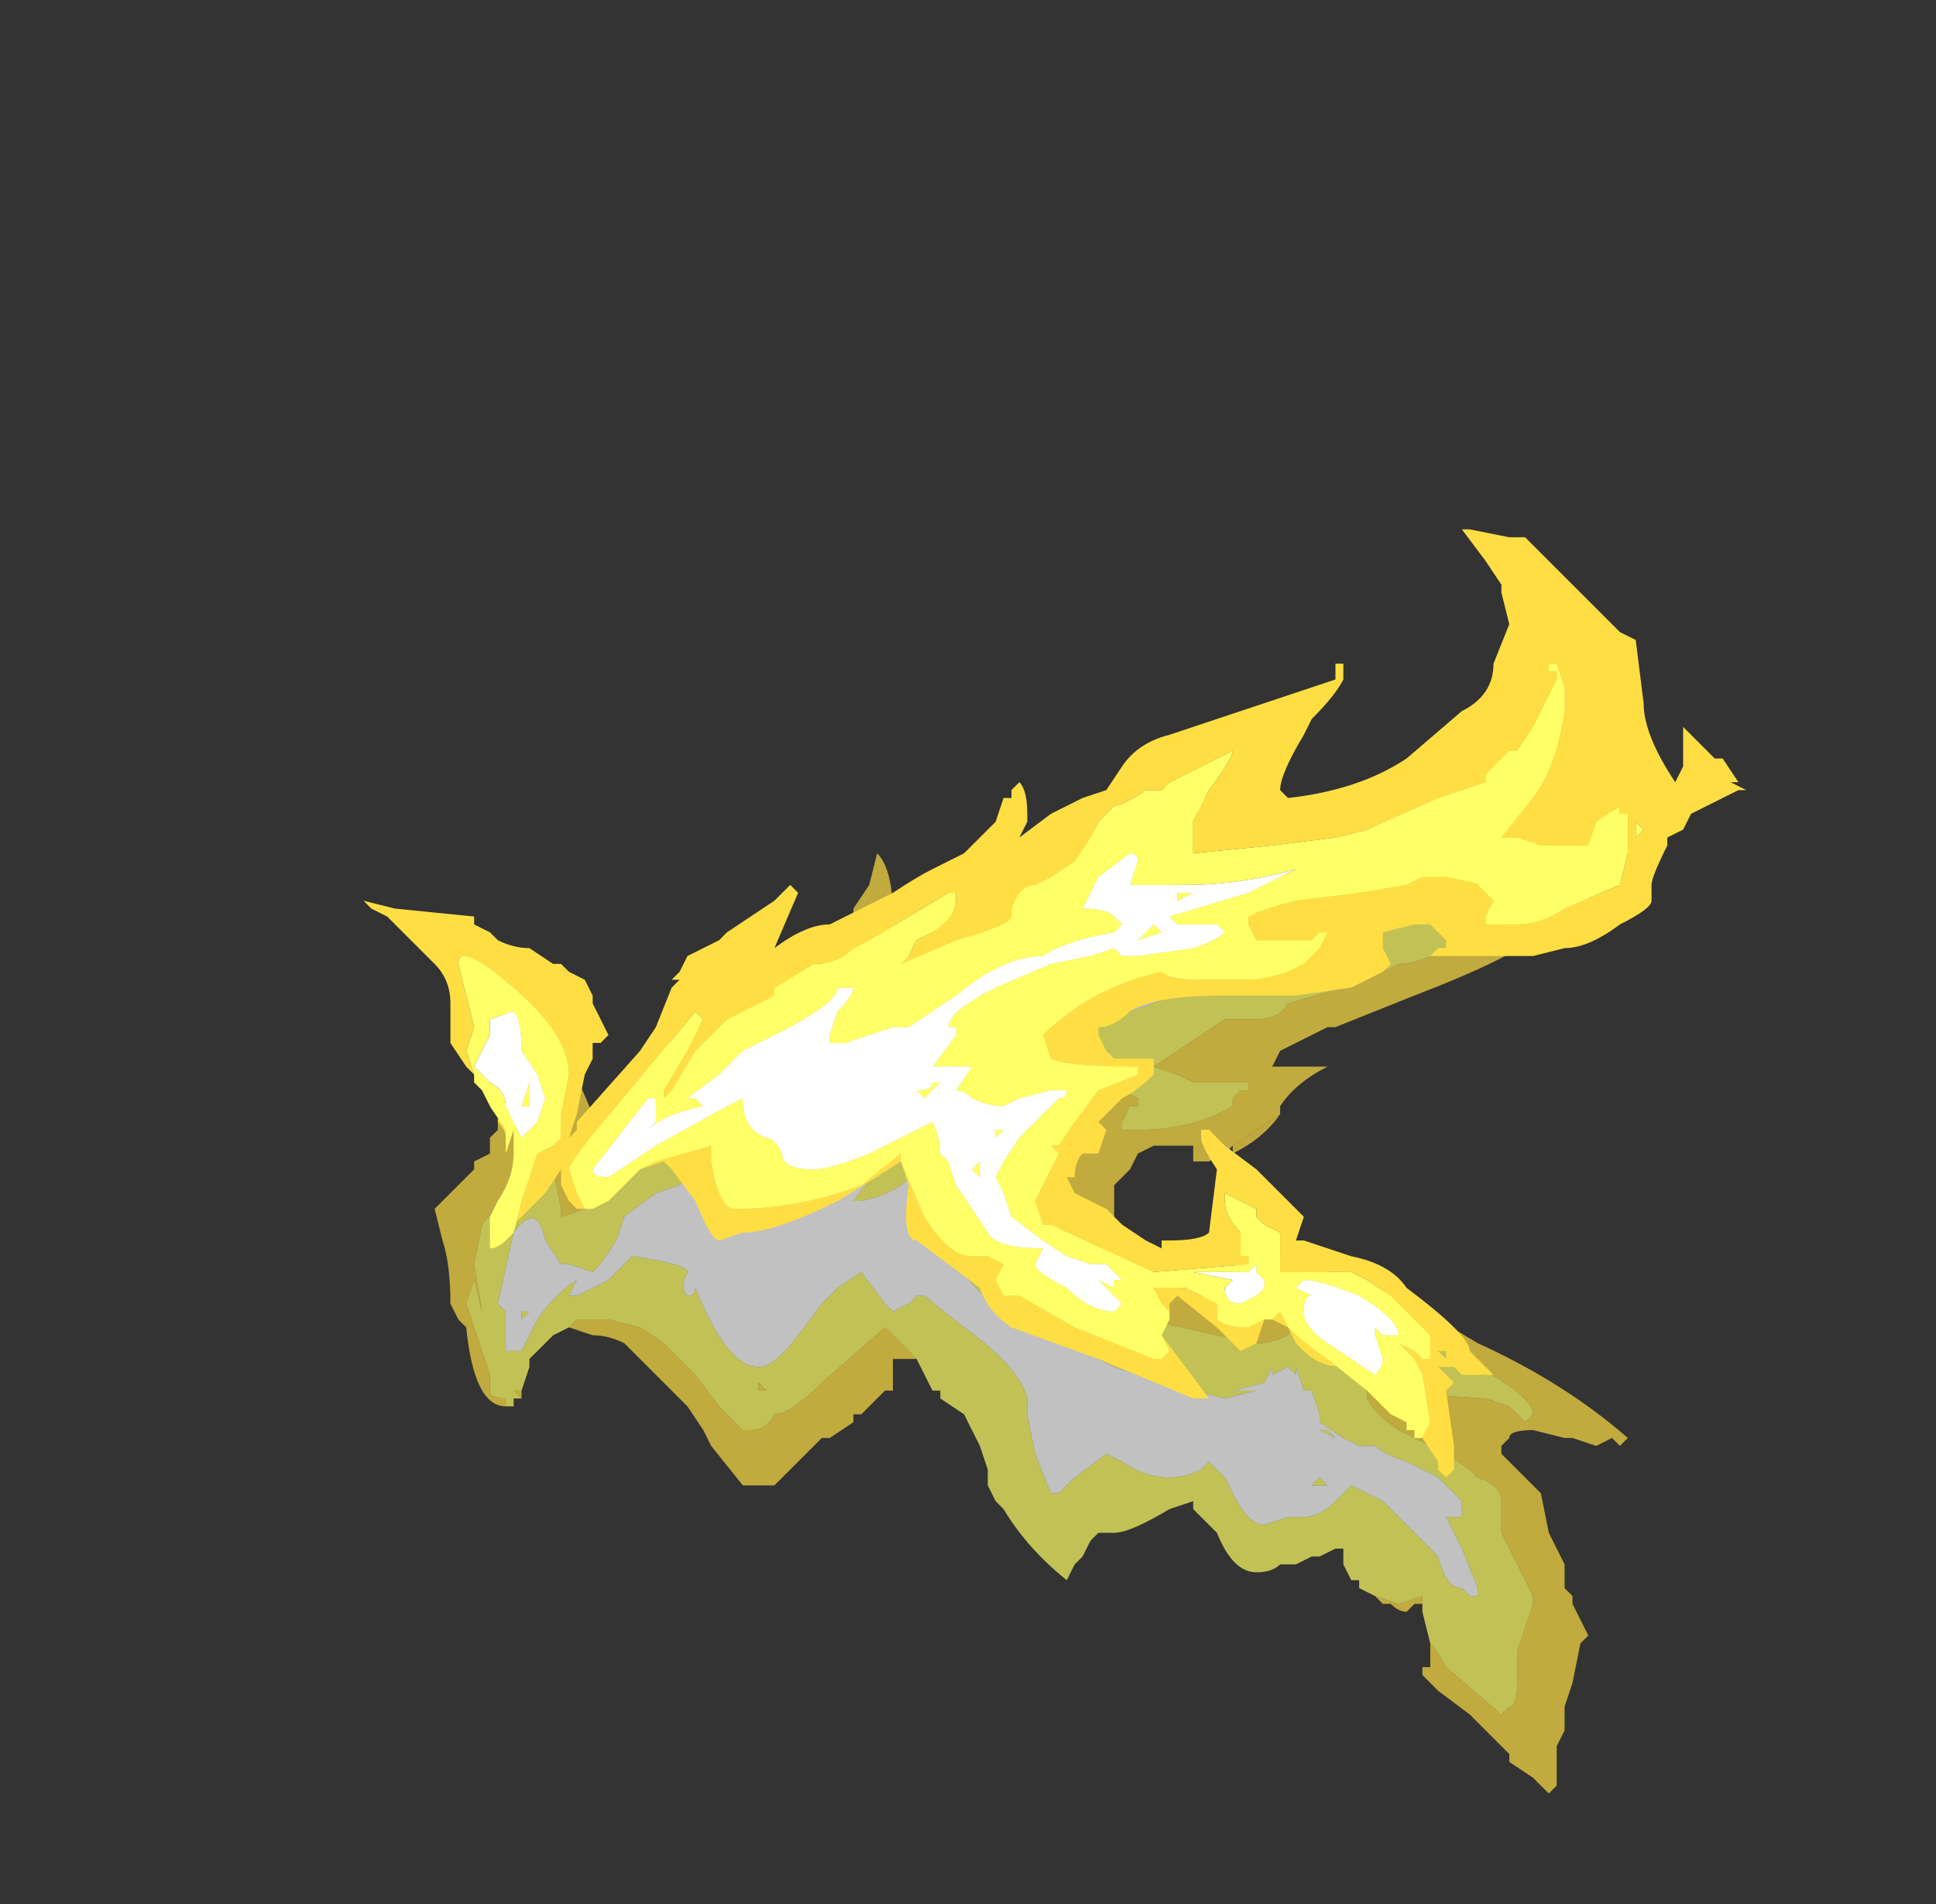 <?xml version="1.0" encoding="UTF-8" standalone="no"?>
<svg xmlns:ffdec="https://www.free-decompiler.com/flash" xmlns:xlink="http://www.w3.org/1999/xlink" ffdec:objectType="frame" height="84.35px" width="85.75px" xmlns="http://www.w3.org/2000/svg">
  <rect width="100%" height="100%" fill="#333333" stroke="none"/>
  <g transform="matrix(1.0, 0.0, 0.0, 1.0, 51.45, 56.4)">
    <use ffdec:characterId="409" height="7.6" transform="matrix(7.0, 0.0, 0.0, 7.0, -32.2, -30.15)" width="7.55" xlink:href="#shape0"/>
    <use ffdec:characterId="410" height="6.0" transform="matrix(7.0, 0.0, 0.0, 7.0, -35.35, -32.95)" width="8.75" xlink:href="#shape1"/>
  </g>
  <defs>
    <g id="shape0" transform="matrix(1.0, 0.0, 0.0, 1.0, 4.55, 8.15)">
      <path d="M-4.15 -5.5 L-4.4 -5.85 -4.4 -5.9 -4.35 -5.9 -4.05 -5.75 -4.05 -5.7 -3.9 -5.65 -3.75 -5.5 -3.7 -5.5 -3.65 -5.45 -3.7 -5.35 -3.7 -5.2 -3.55 -4.85 -3.5 -4.85 Q-3.4 -5.1 -3.25 -5.2 L-2.8 -5.45 -2.75 -5.45 -2.5 -5.7 -2.25 -5.8 -2.1 -5.8 -2.1 -5.85 -2.05 -5.9 -1.95 -6.05 -1.9 -6.1 -1.9 -6.15 -1.8 -6.3 -1.75 -6.5 Q-1.65 -6.4 -1.65 -6.1 L-1.65 -5.8 -1.6 -5.85 -1.55 -5.85 -1.4 -6.0 -1.4 -6.05 -1.35 -6.1 Q-1.15 -6.15 -0.95 -6.35 L-0.95 -6.4 -0.9 -6.4 -0.75 -6.55 -0.7 -6.55 -0.4 -6.65 0.35 -6.85 0.4 -6.85 0.2 -6.7 0.1 -6.4 0.1 -6.3 0.45 -6.3 Q1.0 -6.3 1.6 -6.85 L1.75 -6.95 2.05 -7.25 2.2 -7.45 2.4 -7.65 2.5 -7.85 2.55 -7.9 2.6 -8.15 2.65 -8.15 2.75 -7.9 2.8 -7.65 2.8 -7.6 2.75 -7.45 2.75 -7.4 2.7 -7.15 2.7 -6.95 2.65 -6.65 2.65 -6.7 2.7 -6.75 2.75 -6.9 2.85 -7.05 2.85 -7.1 2.9 -7.2 2.95 -7.2 2.95 -7.15 2.9 -7.0 2.9 -6.9 2.95 -6.4 2.8 -6.25 2.6 -6.1 2.45 -6.0 Q2.3 -5.85 1.65 -5.6 L1.15 -5.4 1.1 -5.4 0.8 -5.25 0.75 -5.15 1.1 -5.15 Q0.9 -5.05 0.8 -4.9 L0.8 -4.85 0.5 -4.65 0.45 -4.6 0.35 -4.55 0.25 -4.55 0.25 -4.65 0.0 -4.65 -0.1 -4.6 -0.15 -4.5 -0.25 -4.4 -0.25 -4.0 Q-0.2 -3.95 0.0 -3.85 0.25 -3.7 0.3 -3.7 L0.45 -3.7 Q0.65 -3.7 0.65 -3.75 L0.55 -3.85 0.5 -3.95 0.4 -4.05 0.45 -4.05 Q0.5 -4.05 0.6 -4.0 L0.65 -4.0 1.55 -3.7 2.05 -3.4 Q2.6 -3.15 3.0 -2.8 L2.95 -2.75 2.9 -2.8 2.8 -2.75 2.65 -2.8 2.6 -2.8 2.4 -2.85 Q2.25 -2.85 2.25 -2.8 L2.2 -2.75 2.2 -2.7 2.45 -2.45 2.5 -2.2 2.6 -2.0 2.6 -1.85 2.65 -1.8 2.65 -1.75 2.75 -1.55 2.7 -1.5 2.65 -1.25 2.6 -1.1 2.6 -0.95 2.55 -0.85 2.55 -0.6 2.5 -0.55 2.4 -0.65 2.25 -0.75 2.25 -0.8 2.0 -1.05 1.8 -1.2 1.7 -1.3 1.7 -1.35 1.75 -1.35 1.75 -1.5 Q1.8 -1.45 1.85 -1.35 L2.2 -1.05 2.25 -1.1 Q2.3 -1.1 2.3 -1.25 L2.3 -1.45 2.4 -1.75 2.4 -1.8 2.2 -2.2 2.2 -2.4 Q2.2 -2.5 2.05 -2.55 L2.0 -2.6 1.85 -2.7 1.55 -2.85 Q1.4 -2.95 1.35 -3.05 L1.35 -3.1 2.1 -3.05 2.25 -3.0 2.35 -2.9 2.4 -2.95 Q2.4 -3.1 1.75 -3.4 1.15 -3.7 0.8 -3.75 L0.8 -3.6 0.9 -3.55 0.85 -3.45 Q0.75 -3.4 0.65 -3.4 L0.4 -3.45 -0.05 -3.55 -0.7 -3.9 Q-0.85 -4.0 -0.85 -4.2 L-0.85 -4.55 -0.75 -4.65 -0.7 -4.75 -0.7 -4.65 -0.5 -4.8 -0.2 -5.0 -0.1 -4.95 -0.1 -4.9 -0.15 -4.9 -0.2 -4.8 -0.2 -4.75 -0.1 -4.75 Q0.25 -4.75 0.5 -4.9 L0.5 -4.95 0.55 -5.0 0.6 -5.0 0.6 -5.05 0.25 -5.05 0.15 -5.1 0.0 -5.15 0.45 -5.45 0.65 -5.45 Q0.8 -5.45 0.85 -5.55 L1.2 -5.65 1.45 -5.75 1.55 -5.8 Q1.7 -5.8 1.95 -5.95 L2.3 -6.1 2.55 -6.4 2.55 -6.5 2.5 -6.5 2.4 -6.35 2.4 -6.4 Q2.35 -6.2 1.75 -6.05 L1.8 -6.1 Q2.1 -6.3 2.25 -6.65 L2.25 -7.0 Q2.15 -6.75 1.9 -6.55 L0.9 -6.15 0.5 -6.05 0.3 -5.95 0.1 -6.0 0.0 -6.0 Q-0.25 -6.0 -0.55 -5.95 L-0.55 -6.0 -0.45 -6.25 -0.25 -6.55 Q-0.45 -6.5 -0.7 -6.3 L-1.05 -5.95 -1.45 -5.65 Q-1.5 -5.55 -1.8 -5.5 L-1.75 -5.5 -1.75 -5.55 Q-2.0 -5.45 -2.15 -5.4 L-2.05 -5.55 -1.95 -5.65 -1.95 -5.7 -2.2 -5.45 Q-2.4 -5.3 -2.65 -5.25 -2.95 -5.15 -3.15 -5.0 -3.25 -4.9 -3.25 -4.75 L-3.6 -4.25 -3.75 -4.2 -3.75 -4.25 -3.8 -4.5 Q-3.8 -4.65 -3.85 -4.7 L-3.85 -4.65 -3.9 -4.65 -3.95 -4.6 -4.0 -4.45 -4.25 -4.15 -4.3 -3.9 -4.25 -3.6 -4.3 -3.8 -4.35 -3.65 -4.2 -3.2 -4.2 -3.1 Q-4.2 -3.05 -4.1 -3.05 L-4.1 -3.0 Q-4.3 -3.0 -4.35 -3.5 L-4.4 -3.55 -4.45 -3.65 Q-4.45 -3.9 -4.5 -4.05 L-4.55 -4.25 -4.3 -4.5 -4.3 -4.55 -4.2 -4.6 -4.2 -4.7 -4.15 -4.75 -4.15 -4.8 -4.1 -4.9 -4.05 -4.95 -4.0 -5.1 -4.0 -5.15 -3.95 -5.15 -4.1 -5.45 -4.05 -5.45 Q-3.95 -5.25 -3.95 -5.15 L-3.9 -5.1 Q-3.85 -5.15 -3.85 -5.25 L-3.85 -5.45 -3.95 -5.55 -4.05 -5.6 -4.15 -5.7 -4.2 -5.7 -4.2 -5.65 -4.15 -5.55 -4.15 -5.5 M0.0 -6.35 L0.0 -6.35 M2.85 -6.35 L2.85 -6.35 M0.15 -5.35 L0.15 -5.35 M2.1 -6.1 L2.1 -6.1 M-1.5 -3.3 L-1.65 -3.3 -1.65 -3.1 -1.7 -3.1 -1.85 -2.95 -1.9 -2.95 -1.9 -2.9 -2.05 -2.8 -2.1 -2.8 -2.4 -2.5 -2.6 -2.5 -2.8 -2.75 -2.85 -2.85 -2.95 -3.0 -3.35 -3.4 Q-3.45 -3.45 -3.55 -3.45 L-3.7 -3.5 -3.65 -3.55 -3.45 -3.55 -3.25 -3.5 -3.1 -3.4 -2.9 -3.2 -2.75 -3.0 -2.6 -2.85 -2.55 -2.85 Q-2.45 -2.85 -2.4 -2.95 -2.3 -2.95 -2.1 -3.15 L-1.7 -3.5 -1.5 -3.3 M-4.0 -3.1 L-4.0 -3.05 -4.05 -3.1 -4.0 -3.1 M1.4 -1.8 L1.55 -1.75 1.7 -1.8 1.7 -1.75 1.65 -1.75 1.6 -1.7 Q1.55 -1.7 1.5 -1.75 L1.45 -1.75 1.4 -1.8 M2.25 -1.8 L2.25 -1.8 M-1.1 -6.0 L-1.1 -6.0 M-3.65 -4.95 L-3.65 -4.95 M-1.85 -3.5 L-1.85 -3.5 M-2.5 -3.15 L-2.45 -3.1 -2.5 -3.1 -2.5 -3.15 M-3.1 -3.25 L-3.1 -3.25" fill="#ffde44" fill-opacity="0.698" fill-rule="evenodd" stroke="none"/>
      <path d="M-4.15 -5.5 L-4.15 -5.55 -4.2 -5.65 -4.2 -5.7 -4.15 -5.7 -4.05 -5.6 -3.95 -5.55 -3.85 -5.45 -3.85 -5.25 Q-3.85 -5.15 -3.9 -5.1 L-3.95 -5.15 Q-3.95 -5.25 -4.05 -5.45 L-4.1 -5.45 -4.15 -5.5 M-4.1 -3.0 L-4.1 -3.05 Q-4.2 -3.05 -4.2 -3.1 L-4.2 -3.2 -4.35 -3.65 -4.3 -3.8 -4.25 -3.6 -4.3 -3.9 -4.25 -4.15 -4.0 -4.45 -3.95 -4.6 -3.9 -4.65 -3.85 -4.65 -3.85 -4.7 Q-3.8 -4.65 -3.8 -4.5 L-3.75 -4.25 -3.75 -4.2 -3.6 -4.25 -3.25 -4.75 Q-3.25 -4.9 -3.15 -5.0 -2.95 -5.15 -2.65 -5.25 -2.4 -5.3 -2.2 -5.45 L-1.95 -5.7 -1.95 -5.65 -2.05 -5.55 -2.15 -5.4 Q-2.0 -5.45 -1.75 -5.55 L-1.75 -5.5 -1.8 -5.5 Q-1.5 -5.55 -1.45 -5.65 L-1.05 -5.95 -0.7 -6.3 Q-0.45 -6.5 -0.25 -6.55 L-0.45 -6.25 -0.55 -6.0 -0.55 -5.95 Q-0.25 -6.0 0.0 -6.0 L0.1 -6.0 0.3 -5.95 0.5 -6.05 0.9 -6.15 1.9 -6.55 Q2.15 -6.75 2.25 -7.0 L2.25 -6.65 Q2.1 -6.3 1.8 -6.1 L1.75 -6.05 Q2.35 -6.2 2.4 -6.4 L2.4 -6.35 2.5 -6.5 2.55 -6.5 2.55 -6.4 2.3 -6.1 1.95 -5.95 Q1.7 -5.8 1.55 -5.8 L1.45 -5.75 1.2 -5.65 0.85 -5.55 Q0.8 -5.45 0.65 -5.45 L0.45 -5.45 0.0 -5.15 0.15 -5.1 0.25 -5.05 0.6 -5.05 0.6 -5.0 0.55 -5.0 0.5 -4.95 0.5 -4.9 Q0.25 -4.75 -0.1 -4.75 L-0.2 -4.75 -0.2 -4.8 -0.15 -4.9 -0.1 -4.9 -0.1 -4.95 -0.2 -5.0 -0.5 -4.8 -0.7 -4.65 -0.7 -4.75 -0.75 -4.65 -0.85 -4.55 -0.85 -4.2 Q-0.85 -4.0 -0.7 -3.9 L-0.05 -3.55 0.4 -3.45 0.65 -3.4 Q0.75 -3.4 0.85 -3.45 L0.9 -3.55 0.8 -3.6 0.8 -3.75 Q1.15 -3.7 1.75 -3.4 2.4 -3.1 2.4 -2.95 L2.35 -2.9 2.25 -3.0 2.1 -3.05 1.35 -3.1 1.35 -3.05 Q1.4 -2.95 1.55 -2.85 L1.85 -2.7 2.0 -2.6 2.05 -2.55 Q2.2 -2.5 2.2 -2.4 L2.2 -2.2 2.4 -1.8 2.4 -1.75 2.3 -1.45 2.3 -1.25 Q2.3 -1.1 2.25 -1.1 L2.2 -1.05 1.85 -1.35 Q1.8 -1.45 1.75 -1.5 L1.7 -1.7 1.7 -1.75 1.7 -1.8 1.55 -1.75 1.4 -1.8 1.3 -1.85 1.3 -1.9 1.25 -1.9 1.2 -2.0 1.2 -2.1 1.15 -2.1 1.05 -2.05 1.0 -2.05 0.9 -2.0 0.8 -2.0 Q0.75 -1.95 0.65 -1.95 0.5 -1.95 0.4 -2.2 L0.25 -2.35 0.25 -2.4 0.1 -2.35 Q-0.15 -2.2 -0.25 -2.2 L-0.35 -2.2 -0.4 -2.15 -0.45 -2.05 -0.5 -2.0 -0.55 -1.9 Q-0.8 -2.1 -0.95 -2.35 L-1.0 -2.4 -1.05 -2.5 -1.05 -2.6 -1.1 -2.75 -1.2 -2.95 -1.35 -3.05 -1.35 -3.1 -1.4 -3.1 -1.5 -3.3 -1.7 -3.5 -2.1 -3.15 Q-2.3 -2.95 -2.4 -2.95 -2.45 -2.85 -2.55 -2.85 L-2.6 -2.85 -2.75 -3.0 -2.9 -3.2 -3.1 -3.4 -3.25 -3.5 -3.45 -3.55 -3.65 -3.55 -3.7 -3.5 -3.8 -3.45 -3.95 -3.3 -3.95 -3.25 -4.0 -3.1 -4.05 -3.1 -4.0 -3.05 -4.05 -3.05 -4.05 -3.0 -4.1 -3.0 M0.3 -5.75 Q-0.6 -5.65 -1.0 -5.45 L-0.9 -5.55 -0.9 -5.65 -0.95 -5.65 -1.05 -5.6 -1.35 -5.4 Q-1.7 -5.15 -2.15 -5.1 -2.6 -5.05 -2.75 -4.9 L-2.8 -4.8 -2.85 -4.75 -2.9 -4.65 -2.95 -4.6 -2.95 -4.45 -3.0 -4.4 -3.15 -4.35 -3.35 -4.2 -3.4 -4.05 -3.5 -3.9 -3.55 -3.85 -3.7 -3.9 -3.75 -3.9 -3.85 -4.05 Q-3.9 -4.3 -4.05 -4.1 L-4.15 -3.65 -4.1 -3.6 -4.1 -3.35 -4.0 -3.35 -3.9 -3.55 Q-3.8 -3.7 -3.65 -3.8 L-3.7 -3.7 -3.65 -3.7 -3.45 -3.8 -3.3 -3.95 Q-2.95 -3.9 -2.95 -3.85 -3.0 -3.75 -2.95 -3.7 -2.9 -3.7 -2.9 -3.75 -2.7 -3.25 -2.5 -3.25 -2.4 -3.25 -2.25 -3.45 L-2.1 -3.65 -2.0 -3.75 -1.85 -3.85 -1.7 -3.65 -1.65 -3.6 -1.55 -3.65 -1.5 -3.7 -1.45 -3.7 -1.2 -3.5 Q-0.85 -3.25 -0.8 -3.05 L-0.8 -2.95 -0.75 -2.7 -0.65 -2.45 -0.6 -2.45 -0.5 -2.55 -0.3 -2.7 -0.2 -2.65 Q-0.05 -2.55 0.1 -2.55 0.2 -2.55 0.3 -2.6 L0.35 -2.65 0.45 -2.55 0.5 -2.45 Q0.6 -2.25 0.7 -2.25 L0.85 -2.3 0.95 -2.3 Q1.05 -2.3 1.15 -2.4 L1.25 -2.5 1.45 -2.4 1.8 -2.05 Q1.85 -1.85 1.95 -1.85 L2.0 -1.8 2.05 -1.8 2.05 -1.85 1.95 -2.1 1.85 -2.3 1.95 -2.3 1.95 -2.4 1.8 -2.55 1.6 -2.65 Q1.45 -2.7 1.4 -2.75 L1.3 -2.75 1.2 -2.8 1.05 -2.9 1.05 -2.95 1.0 -3.1 0.95 -3.1 0.9 -3.25 0.9 -3.2 0.85 -3.25 0.75 -3.2 0.75 -3.25 0.7 -3.15 0.5 -3.1 0.65 -3.1 0.45 -3.05 Q0.25 -3.1 0.05 -3.15 L-0.25 -3.25 -0.95 -3.6 Q-1.1 -3.7 -1.25 -3.9 L-1.4 -4.05 -1.35 -4.15 Q-1.25 -4.2 -1.2 -4.45 L-1.1 -4.65 Q-1.0 -4.7 -1.0 -4.8 L-0.95 -4.85 -1.0 -4.9 -1.25 -4.75 -1.5 -4.5 Q-1.6 -4.35 -1.85 -4.3 L-1.9 -4.3 -1.4 -4.95 Q-1.25 -5.15 -0.7 -5.4 L-0.15 -5.5 Q0.3 -5.65 0.35 -5.75 L0.3 -5.75 M2.1 -6.1 L2.1 -6.1 M0.15 -5.35 L0.15 -5.35 M1.05 -2.85 L1.15 -2.8 1.1 -2.85 1.05 -2.85 M1.0 -2.5 L1.05 -2.55 1.1 -2.5 1.0 -2.5 M1.6 -1.85 L1.6 -1.85 M2.25 -1.8 L2.25 -1.8 M-4.0 -3.55 L-4.0 -3.6 -3.95 -3.6 -4.0 -3.55 M-0.8 -4.85 L-0.8 -4.8 -0.75 -4.85 -0.8 -4.85 M-2.5 -3.15 L-2.5 -3.1 -2.45 -3.1 -2.5 -3.15 M-1.85 -3.5 L-1.85 -3.5" fill="#ffff66" fill-opacity="0.698" fill-rule="evenodd" stroke="none"/>
      <path d="M0.3 -5.75 L0.35 -5.75 Q0.3 -5.65 -0.15 -5.5 L-0.7 -5.4 Q-1.25 -5.15 -1.4 -4.95 L-1.9 -4.3 -1.85 -4.3 Q-1.6 -4.35 -1.5 -4.5 L-1.25 -4.75 -1.0 -4.9 -0.95 -4.85 -1.0 -4.8 Q-1.0 -4.7 -1.1 -4.65 L-1.2 -4.45 Q-1.25 -4.2 -1.35 -4.15 L-1.4 -4.05 -1.25 -3.9 Q-1.1 -3.7 -0.95 -3.6 L-0.25 -3.25 0.05 -3.15 Q0.25 -3.1 0.45 -3.05 L0.65 -3.1 0.5 -3.1 0.7 -3.15 0.75 -3.25 0.75 -3.2 0.85 -3.25 0.9 -3.2 0.9 -3.25 0.95 -3.1 1.0 -3.1 1.05 -2.95 1.05 -2.9 1.2 -2.8 1.3 -2.75 1.4 -2.75 Q1.45 -2.7 1.6 -2.65 L1.8 -2.55 1.95 -2.4 1.95 -2.3 1.85 -2.3 1.95 -2.1 2.05 -1.85 2.05 -1.8 2.0 -1.8 1.95 -1.85 Q1.85 -1.85 1.8 -2.05 L1.45 -2.4 1.25 -2.5 1.15 -2.4 Q1.05 -2.3 0.95 -2.3 L0.85 -2.3 0.7 -2.25 Q0.6 -2.25 0.5 -2.45 L0.45 -2.55 0.35 -2.65 0.3 -2.6 Q0.2 -2.55 0.1 -2.55 -0.05 -2.55 -0.2 -2.65 L-0.3 -2.7 -0.5 -2.55 -0.6 -2.45 -0.65 -2.45 -0.75 -2.7 -0.8 -2.95 -0.8 -3.05 Q-0.85 -3.25 -1.2 -3.5 L-1.45 -3.7 -1.5 -3.7 -1.55 -3.65 -1.65 -3.6 -1.7 -3.65 -1.85 -3.85 -2.0 -3.75 -2.1 -3.65 -2.25 -3.45 Q-2.4 -3.25 -2.5 -3.25 -2.7 -3.25 -2.9 -3.75 -2.9 -3.7 -2.95 -3.7 -3.0 -3.75 -2.95 -3.85 -2.95 -3.9 -3.3 -3.95 L-3.45 -3.8 -3.65 -3.7 -3.7 -3.7 -3.65 -3.8 Q-3.8 -3.7 -3.9 -3.55 L-4.0 -3.35 -4.1 -3.35 -4.1 -3.6 -4.15 -3.65 -4.05 -4.1 Q-3.9 -4.3 -3.85 -4.05 L-3.75 -3.9 -3.7 -3.9 -3.55 -3.85 -3.5 -3.9 -3.4 -4.05 -3.35 -4.2 -3.15 -4.35 -3.0 -4.4 -2.95 -4.45 -2.95 -4.6 -2.9 -4.65 -2.85 -4.75 -2.8 -4.8 -2.75 -4.9 Q-2.6 -5.05 -2.15 -5.1 -1.7 -5.15 -1.35 -5.4 L-1.05 -5.6 -0.95 -5.65 -0.9 -5.65 -0.9 -5.55 -1.0 -5.45 Q-0.6 -5.65 0.3 -5.75 M1.0 -2.5 L1.1 -2.5 1.05 -2.55 1.0 -2.5 M1.05 -2.85 L1.1 -2.85 1.15 -2.8 1.05 -2.85 M-4.0 -3.55 L-3.95 -3.6 -4.0 -3.6 -4.0 -3.55" fill="#ffffff" fill-opacity="0.698" fill-rule="evenodd" stroke="none"/>
      <path d="M0.5 -4.65 L0.8 -4.85 Q0.7 -4.7 0.5 -4.6 L0.5 -4.65 M2.3 -2.8 L2.3 -2.8 M1.6 -1.85 L1.6 -1.85 M-0.8 -4.85 L-0.75 -4.85 -0.8 -4.8 -0.8 -4.85" fill="#ffdb44" fill-opacity="0.698" fill-rule="evenodd" stroke="none"/>
    </g>
    <g id="shape1" transform="matrix(1.0, 0.0, 0.0, 1.0, 5.0, 8.55)">
      <path d="M-4.3 -5.1 L-4.35 -5.15 -4.45 -5.3 -4.45 -5.55 Q-4.45 -5.7 -4.55 -5.8 L-4.85 -6.1 -4.95 -6.15 -5.0 -6.2 -4.8 -6.15 -4.3 -6.1 -4.3 -6.05 -4.2 -6.0 -4.15 -5.95 Q-4.05 -5.9 -3.95 -5.9 L-3.8 -5.8 -3.75 -5.8 -3.7 -5.75 -3.6 -5.7 -3.55 -5.6 -3.55 -5.55 -3.45 -5.35 -3.5 -5.3 -3.55 -5.3 -3.55 -5.2 -3.6 -5.1 -3.65 -4.85 -3.7 -4.7 -3.65 -4.75 -3.65 -4.8 -3.25 -5.25 -3.15 -5.4 -3.05 -5.65 -3.0 -5.7 -3.05 -5.7 -3.0 -5.75 -2.95 -5.85 -2.75 -5.95 -2.7 -6.0 -2.4 -6.2 -2.3 -6.3 -2.25 -6.25 -2.4 -5.9 Q-2.2 -6.05 -2.05 -6.05 L-1.65 -6.25 Q-1.5 -6.35 -1.4 -6.4 L-1.2 -6.5 Q-1.1 -6.6 -1.0 -6.7 L-0.95 -6.85 -0.9 -6.85 -0.9 -6.9 -0.85 -6.95 Q-0.8 -6.9 -0.8 -6.75 L-0.8 -6.7 -0.85 -6.6 -0.65 -6.75 -0.45 -6.85 -0.3 -6.9 -0.2 -7.05 Q-0.1 -7.2 0.1 -7.25 L1.15 -7.6 1.15 -7.7 1.2 -7.7 1.2 -7.6 Q1.15 -7.5 1.0 -7.35 L0.95 -7.25 Q0.8 -7.0 0.8 -6.9 L0.85 -6.85 Q1.3 -6.9 1.6 -7.1 L1.95 -7.4 Q2.15 -7.5 2.15 -7.7 L2.25 -7.95 2.2 -8.15 2.2 -8.2 2.1 -8.35 1.95 -8.55 2.0 -8.55 2.25 -8.5 2.35 -8.5 2.95 -7.9 3.05 -7.85 3.1 -7.45 Q3.1 -7.25 3.3 -6.95 L3.35 -7.05 3.35 -7.3 3.55 -7.1 3.6 -7.1 3.7 -6.95 3.65 -6.95 3.75 -6.9 3.7 -6.9 3.4 -6.75 3.35 -6.65 3.25 -6.6 3.25 -6.55 Q3.15 -6.35 3.15 -6.3 L3.15 -6.2 Q3.15 -6.15 2.95 -6.05 2.75 -5.9 2.6 -5.9 L2.4 -5.85 1.75 -5.85 1.8 -5.9 1.85 -5.9 1.85 -5.95 1.75 -6.05 1.65 -6.05 1.45 -6.0 1.45 -5.9 1.5 -5.8 1.45 -5.75 1.25 -5.65 0.9 -5.6 0.45 -5.6 Q0.0 -5.6 -0.15 -5.5 -0.25 -5.4 -0.35 -5.4 L-0.35 -5.35 -0.3 -5.25 -0.25 -5.2 0.0 -5.2 0.0 -5.1 Q-0.1 -5.0 -0.2 -4.95 L-0.35 -4.8 -0.3 -4.75 -0.35 -4.6 -0.45 -4.6 Q-0.5 -4.55 -0.5 -4.45 L-0.55 -4.45 -0.5 -4.35 -0.3 -4.25 -0.2 -4.15 -0.05 -4.05 0.05 -4.0 0.05 -4.05 0.1 -4.05 Q0.3 -4.05 0.35 -4.1 L0.4 -4.5 Q0.3 -4.65 0.3 -4.7 L0.3 -4.75 0.35 -4.75 0.45 -4.65 0.65 -4.5 0.95 -4.2 0.9 -4.05 0.95 -4.05 1.25 -3.95 Q1.5 -3.9 1.6 -3.75 2.0 -3.45 2.0 -3.35 L2.15 -3.2 1.95 -3.2 1.9 -3.25 1.8 -3.25 1.9 -3.15 1.85 -3.1 1.9 -2.75 1.9 -2.6 1.85 -2.55 1.8 -2.6 1.8 -2.65 1.7 -2.8 1.75 -2.9 1.7 -3.2 1.65 -3.3 1.55 -3.4 1.65 -3.35 1.7 -3.3 1.75 -3.3 1.75 -3.45 1.5 -3.7 1.35 -3.8 1.25 -3.85 0.8 -3.85 0.8 -4.1 0.7 -4.15 0.65 -4.2 0.65 -4.25 0.45 -4.35 0.45 -4.3 Q0.45 -4.2 0.55 -4.1 L0.55 -3.95 0.6 -3.95 0.6 -3.9 0.0 -3.85 -0.65 -4.15 -0.7 -4.15 -0.75 -4.3 -0.6 -4.6 -0.65 -4.65 -0.6 -4.65 -0.5 -4.8 -0.35 -5.0 -0.1 -5.1 -0.1 -5.15 Q-0.55 -5.15 -0.65 -5.2 L-0.7 -5.35 Q-0.4 -5.65 0.05 -5.75 0.1 -5.7 0.3 -5.7 L0.6 -5.7 Q0.7 -5.7 0.85 -5.75 L0.95 -5.8 1.05 -5.9 1.1 -6.0 1.05 -6.0 1.0 -5.95 0.65 -5.95 0.6 -6.05 0.6 -6.1 Q0.7 -6.15 0.9 -6.2 L1.3 -6.25 1.6 -6.3 1.7 -6.35 1.85 -6.35 Q2.1 -6.3 2.05 -6.3 L2.15 -6.2 2.1 -6.1 2.1 -6.05 2.3 -6.05 Q2.45 -6.05 2.6 -6.15 L2.95 -6.3 3.0 -6.5 3.0 -6.75 2.95 -6.75 2.95 -6.8 2.8 -6.7 2.75 -6.55 2.45 -6.55 2.3 -6.6 2.2 -6.6 2.4 -6.85 Q2.55 -7.05 2.6 -7.4 L2.6 -7.55 2.55 -7.7 2.5 -7.7 2.5 -7.65 2.55 -7.65 2.55 -7.6 2.4 -7.3 2.3 -7.15 2.25 -7.15 2.1 -7.0 2.1 -6.95 1.8 -6.85 1.35 -6.65 1.15 -6.6 0.75 -6.55 0.25 -6.5 0.25 -6.7 0.35 -6.9 Q0.5 -7.1 0.5 -7.15 L0.1 -6.95 0.05 -6.9 -0.05 -6.9 Q-0.2 -6.8 -0.25 -6.8 L-0.35 -6.7 -0.4 -6.6 -0.5 -6.45 -0.65 -6.35 -0.75 -6.3 Q-0.85 -6.3 -0.9 -6.15 L-0.9 -6.1 Q-0.9 -6.05 -1.25 -5.95 L-1.6 -5.8 -1.55 -5.85 -1.5 -5.95 -1.4 -6.0 Q-1.25 -6.1 -1.25 -6.2 L-1.25 -6.25 -1.3 -6.25 -1.8 -5.95 -1.9 -5.9 Q-2.0 -5.8 -2.15 -5.8 L-2.4 -5.65 -2.4 -5.6 -2.7 -5.45 -2.9 -5.25 -3.05 -5.0 -3.1 -4.95 -3.1 -5.0 -2.95 -5.25 -2.85 -5.45 -2.9 -5.5 -3.4 -4.9 Q-3.7 -4.55 -3.7 -4.5 L-3.65 -4.35 -3.6 -4.25 -3.65 -4.25 -3.7 -4.3 -3.75 -4.4 -3.75 -4.5 -3.85 -4.35 -4.05 -4.15 -4.05 -4.1 -4.0 -4.3 -3.9 -4.6 -3.8 -4.65 -3.75 -4.7 Q-3.75 -4.75 -3.75 -4.85 L-3.7 -5.1 Q-3.7 -5.35 -4.05 -5.65 -4.4 -5.95 -4.4 -5.8 L-4.3 -5.4 -4.35 -5.25 -4.3 -5.1 M1.35 -3.1 L1.2 -3.25 Q1.05 -3.25 0.95 -3.35 L0.9 -3.4 0.85 -3.5 0.75 -3.55 0.7 -3.55 0.65 -3.4 0.55 -3.35 0.4 -3.5 0.15 -3.7 0.1 -3.65 0.1 -3.6 0.05 -3.65 0.0 -3.75 0.2 -3.75 0.4 -3.65 0.4 -3.55 Q0.45 -3.5 0.6 -3.5 L0.7 -3.55 0.75 -3.55 0.8 -3.6 0.85 -3.5 Q0.95 -3.4 1.1 -3.3 L1.35 -3.1 M0.05 -3.45 L0.35 -3.05 0.25 -3.05 -0.35 -3.3 -0.9 -3.5 Q-1.05 -3.6 -1.1 -3.75 L-1.5 -4.05 Q-1.6 -4.05 -1.55 -4.4 L-1.6 -4.55 Q-1.75 -4.45 -2.0 -4.3 -2.4 -4.1 -2.6 -4.1 L-2.75 -4.05 Q-2.8 -4.05 -2.9 -4.3 L-3.05 -4.5 -3.1 -4.55 -3.25 -4.5 -3.15 -4.55 -2.8 -4.65 -2.8 -4.55 Q-2.75 -4.25 -2.65 -4.25 -2.25 -4.25 -1.85 -4.4 L-1.6 -4.6 -1.6 -4.55 -1.45 -4.2 Q-1.3 -3.95 -1.15 -3.95 L-1.05 -3.95 -0.95 -3.9 -1.0 -3.8 -0.95 -3.7 -0.85 -3.7 -0.5 -3.5 0.0 -3.3 0.05 -3.3 0.1 -3.35 0.05 -3.45 M3.1 -6.65 L3.05 -6.7 3.05 -6.6 3.1 -6.65 M1.85 -3.35 L1.8 -3.35 1.85 -3.3 1.85 -3.35 M-4.2 -4.9 L-4.1 -4.75 -4.1 -4.7 Q-4.1 -4.75 -4.15 -4.8 L-4.15 -4.85 -4.2 -4.9 M-4.2 -4.0 Q-4.15 -4.0 -4.1 -4.05 -4.15 -4.0 -4.2 -4.0 M-0.3 -3.5 L-0.3 -3.5 M-0.15 -3.45 L-0.15 -3.45" fill="#ffde44" fill-rule="evenodd" stroke="none"/>
      <path d="M-4.3 -5.1 L-4.35 -5.25 -4.3 -5.4 -4.4 -5.8 Q-4.4 -5.95 -4.05 -5.65 -3.7 -5.35 -3.7 -5.1 L-3.75 -4.85 Q-3.75 -4.75 -3.75 -4.7 L-3.8 -4.65 -3.9 -4.6 -4.0 -4.3 -4.05 -4.1 -4.1 -4.05 Q-4.15 -4.0 -4.2 -4.0 L-4.2 -4.2 -4.15 -4.3 Q-4.05 -4.45 -4.05 -4.6 L-4.05 -4.75 -4.1 -4.6 -4.1 -4.7 -4.1 -4.75 -4.2 -4.9 -4.25 -5.0 -4.3 -5.05 -4.3 -5.1 M-3.6 -4.25 L-3.65 -4.35 -3.7 -4.5 Q-3.7 -4.55 -3.4 -4.9 L-2.9 -5.5 -2.85 -5.45 -2.95 -5.25 -3.1 -5.0 -3.1 -4.95 -3.05 -5.0 -2.9 -5.25 -2.7 -5.45 -2.4 -5.6 -2.4 -5.65 -2.15 -5.8 Q-2.0 -5.8 -1.9 -5.9 L-1.8 -5.95 -1.3 -6.25 -1.25 -6.25 -1.25 -6.2 Q-1.25 -6.1 -1.4 -6.0 L-1.5 -5.95 -1.55 -5.85 -1.6 -5.8 -1.25 -5.95 Q-0.9 -6.05 -0.9 -6.1 L-0.9 -6.15 Q-0.85 -6.3 -0.75 -6.3 L-0.65 -6.35 -0.5 -6.45 -0.4 -6.6 -0.35 -6.7 -0.25 -6.8 Q-0.2 -6.8 -0.05 -6.9 L0.05 -6.9 0.1 -6.95 0.5 -7.15 Q0.5 -7.1 0.35 -6.9 L0.25 -6.7 0.25 -6.5 0.75 -6.55 1.15 -6.6 1.35 -6.65 1.8 -6.85 2.1 -6.95 2.1 -7.0 2.25 -7.15 2.3 -7.15 2.4 -7.3 2.55 -7.6 2.55 -7.65 2.5 -7.65 2.5 -7.7 2.55 -7.7 2.6 -7.55 2.6 -7.4 Q2.55 -7.05 2.4 -6.85 L2.2 -6.6 2.3 -6.6 2.45 -6.55 2.75 -6.55 2.8 -6.7 2.95 -6.8 2.95 -6.75 3.0 -6.75 3.0 -6.5 2.95 -6.3 2.6 -6.15 Q2.45 -6.05 2.3 -6.05 L2.1 -6.05 2.1 -6.1 2.15 -6.2 2.05 -6.3 Q2.1 -6.3 1.85 -6.35 L1.7 -6.35 1.6 -6.3 1.3 -6.25 0.9 -6.2 Q0.7 -6.15 0.6 -6.1 L0.6 -6.05 0.65 -5.95 1.0 -5.95 1.05 -6.0 1.1 -6.0 1.05 -5.9 0.95 -5.8 0.85 -5.75 Q0.7 -5.7 0.6 -5.7 L0.3 -5.7 Q0.1 -5.7 0.05 -5.75 -0.4 -5.65 -0.7 -5.35 L-0.65 -5.2 Q-0.55 -5.15 -0.1 -5.15 L-0.1 -5.1 -0.35 -5.0 -0.5 -4.8 -0.6 -4.65 -0.65 -4.65 -0.6 -4.6 -0.75 -4.3 -0.7 -4.15 -0.65 -4.15 0.0 -3.85 0.6 -3.9 0.6 -3.95 0.55 -3.95 0.55 -4.1 Q0.45 -4.2 0.45 -4.3 L0.45 -4.35 0.65 -4.25 0.65 -4.2 0.7 -4.15 0.8 -4.1 0.8 -3.85 1.25 -3.85 1.35 -3.8 1.5 -3.7 1.75 -3.45 1.75 -3.3 1.7 -3.3 1.65 -3.35 1.55 -3.4 1.65 -3.3 1.7 -3.2 1.75 -2.9 1.7 -2.8 1.65 -2.8 1.65 -2.85 1.6 -2.85 1.6 -2.9 1.5 -2.95 1.35 -3.1 1.1 -3.3 Q0.95 -3.4 0.85 -3.5 L0.8 -3.6 0.75 -3.55 0.7 -3.55 0.6 -3.5 Q0.45 -3.5 0.4 -3.55 L0.4 -3.65 0.2 -3.75 0.0 -3.75 0.05 -3.65 0.1 -3.6 0.1 -3.55 0.05 -3.45 0.1 -3.35 0.05 -3.3 0.0 -3.3 -0.5 -3.5 -0.85 -3.7 -0.95 -3.7 -1.0 -3.8 -0.95 -3.9 -1.05 -3.95 -1.15 -3.95 Q-1.3 -3.95 -1.45 -4.2 L-1.6 -4.55 -1.6 -4.55 -1.6 -4.6 -1.85 -4.4 Q-2.25 -4.25 -2.65 -4.25 -2.75 -4.25 -2.8 -4.55 L-2.8 -4.65 -3.15 -4.55 -3.25 -4.5 -3.45 -4.3 -3.55 -4.25 -3.6 -4.25 M3.1 -6.65 L3.05 -6.6 3.05 -6.7 3.1 -6.65 M0.25 -6.25 L0.15 -6.2 0.15 -6.25 0.25 -6.25 M0.9 -6.4 Q0.55 -6.3 0.2 -6.3 L-0.15 -6.3 -0.1 -6.45 Q-0.1 -6.5 -0.15 -6.5 L-0.35 -6.35 -0.4 -6.25 -0.45 -6.15 Q-0.3 -6.15 -0.25 -6.1 L-0.2 -6.05 -0.25 -6.0 Q-0.55 -5.95 -0.7 -5.85 -0.95 -5.85 -1.25 -5.6 L-1.55 -5.4 -1.65 -5.4 -1.95 -5.3 -2.05 -5.3 -2.05 -5.35 -2.0 -5.5 Q-1.9 -5.6 -1.9 -5.65 L-2.0 -5.65 Q-2.0 -5.55 -2.4 -5.35 L-2.6 -5.25 -2.75 -5.1 -2.95 -4.95 -2.9 -4.95 -2.85 -4.9 Q-3.1 -4.85 -3.2 -4.75 L-3.15 -4.8 -3.15 -4.95 -3.2 -4.95 -3.55 -4.5 Q-3.55 -4.45 -3.45 -4.45 L-3.15 -4.65 -2.7 -4.9 -2.6 -4.95 Q-2.6 -4.75 -2.45 -4.7 -2.4 -4.7 -2.35 -4.6 -2.35 -4.5 -2.15 -4.5 -2.05 -4.5 -1.8 -4.6 L-1.4 -4.8 Q-1.35 -4.7 -1.35 -4.6 L-1.3 -4.55 -1.25 -4.4 -1.05 -4.1 Q-1.0 -4.0 -0.7 -4.0 L-0.75 -3.9 Q-0.75 -3.85 -0.55 -3.75 -0.4 -3.6 -0.25 -3.6 L-0.2 -3.65 -0.35 -3.8 -0.25 -3.75 -0.25 -3.8 -0.2 -3.8 -0.3 -3.9 -0.4 -3.9 -0.55 -3.95 -0.7 -4.05 -0.9 -4.2 -0.95 -4.35 -1.0 -4.45 -0.95 -4.55 -0.85 -4.7 -0.7 -4.85 Q-0.65 -4.9 -0.6 -4.95 -0.55 -4.95 -0.55 -5.0 L-0.65 -5.0 -0.85 -4.95 -0.95 -4.9 Q-1.05 -4.9 -1.15 -4.95 -1.2 -5.0 -1.25 -5.0 L-1.15 -5.15 -1.4 -5.15 -1.25 -5.35 -1.25 -5.4 -1.3 -5.4 Q-1.3 -5.5 -1.0 -5.65 L-0.65 -5.8 -0.4 -5.85 -0.25 -5.9 -0.2 -5.85 -0.1 -5.85 0.25 -5.9 Q0.4 -5.95 0.45 -6.0 L0.4 -6.05 0.15 -6.05 0.1 -6.1 0.6 -6.25 0.9 -6.4 M0.25 -3.85 L0.5 -3.8 0.45 -3.75 Q0.45 -3.65 0.55 -3.65 L0.65 -3.7 0.7 -3.75 0.7 -3.8 0.65 -3.85 0.65 -3.9 0.6 -3.85 0.25 -3.85 M0.9 -3.75 L1.0 -3.7 Q0.95 -3.7 0.95 -3.6 0.95 -3.5 1.1 -3.4 L1.4 -3.2 Q1.45 -3.25 1.45 -3.3 L1.4 -3.45 1.4 -3.5 1.45 -3.45 1.55 -3.45 Q1.55 -3.55 1.3 -3.7 1.05 -3.8 0.95 -3.8 L0.9 -3.75 M1.3 -3.45 L1.3 -3.45 M-0.25 -6.3 L-0.25 -6.3 M-1.65 -5.35 L-1.65 -5.35 M0.0 -6.05 L0.05 -6.0 -0.1 -5.95 0.0 -6.05 M-0.35 -6.2 L-0.35 -6.2 M-4.2 -5.45 L-4.2 -5.35 -4.3 -5.15 -4.2 -5.05 Q-4.1 -5.0 -4.1 -4.9 L-4.0 -4.7 Q-3.95 -4.75 -3.9 -4.8 L-3.85 -4.95 -3.9 -5.1 -4.0 -5.25 Q-4.0 -5.45 -4.05 -5.5 L-4.2 -5.45 M-3.95 -5.05 L-3.95 -4.9 -4.0 -4.9 -3.95 -5.05 M-0.95 -4.75 L-1.0 -4.7 -1.0 -4.75 -0.95 -4.75 M-1.15 -4.5 L-1.1 -4.55 -1.1 -4.45 -1.15 -4.5 M-1.5 -5.15 L-1.55 -5.15 -1.5 -5.15 M-1.45 -4.95 L-1.5 -5.0 Q-1.4 -5.0 -1.4 -5.05 L-1.35 -5.05 -1.45 -4.95 M-2.05 -5.25 L-2.05 -5.25 M-1.6 -4.6 L-1.6 -4.6 M-1.3 -4.65 L-1.3 -4.65 M-0.15 -3.45 L-0.15 -3.45 M-0.3 -3.5 L-0.3 -3.5" fill="#ffff66" fill-rule="evenodd" stroke="none"/>
      <path d="M0.9 -6.4 L0.6 -6.25 0.1 -6.1 0.15 -6.05 0.4 -6.05 0.45 -6.0 Q0.4 -5.95 0.25 -5.9 L-0.1 -5.85 -0.2 -5.85 -0.25 -5.9 -0.4 -5.85 -0.65 -5.8 -1.0 -5.65 Q-1.3 -5.5 -1.3 -5.4 L-1.25 -5.4 -1.25 -5.35 -1.4 -5.15 -1.15 -5.15 -1.25 -5.0 Q-1.2 -5.0 -1.15 -4.95 -1.05 -4.9 -0.95 -4.9 L-0.85 -4.95 -0.65 -5.0 -0.55 -5.0 Q-0.55 -4.95 -0.6 -4.95 -0.65 -4.9 -0.7 -4.85 L-0.85 -4.7 -0.95 -4.55 -1.0 -4.45 -0.95 -4.35 -0.9 -4.2 -0.7 -4.05 -0.55 -3.95 -0.4 -3.9 -0.3 -3.9 -0.2 -3.8 -0.25 -3.8 -0.25 -3.75 -0.35 -3.8 -0.2 -3.65 -0.25 -3.6 Q-0.4 -3.6 -0.55 -3.75 -0.75 -3.85 -0.75 -3.9 L-0.7 -4.0 Q-1.0 -4.0 -1.05 -4.1 L-1.25 -4.4 -1.3 -4.55 -1.35 -4.6 Q-1.35 -4.7 -1.4 -4.8 L-1.8 -4.6 Q-2.05 -4.5 -2.15 -4.5 -2.35 -4.5 -2.35 -4.6 -2.4 -4.7 -2.45 -4.7 -2.6 -4.75 -2.6 -4.95 L-2.7 -4.9 -3.15 -4.65 -3.45 -4.45 Q-3.55 -4.45 -3.55 -4.5 L-3.2 -4.95 -3.15 -4.95 -3.15 -4.8 -3.2 -4.75 Q-3.1 -4.85 -2.85 -4.9 L-2.9 -4.95 -2.95 -4.95 -2.75 -5.1 -2.6 -5.25 -2.4 -5.35 Q-2.0 -5.55 -2.0 -5.65 L-1.9 -5.65 Q-1.9 -5.6 -2.0 -5.5 L-2.05 -5.35 -2.05 -5.3 -1.95 -5.3 -1.65 -5.4 -1.55 -5.4 -1.25 -5.6 Q-0.95 -5.85 -0.7 -5.85 -0.55 -5.95 -0.25 -6.0 L-0.2 -6.05 -0.25 -6.1 Q-0.3 -6.15 -0.45 -6.15 L-0.4 -6.25 -0.35 -6.35 -0.15 -6.5 Q-0.1 -6.5 -0.1 -6.45 L-0.15 -6.3 0.2 -6.3 Q0.55 -6.3 0.9 -6.4 M0.25 -6.25 L0.15 -6.25 0.15 -6.2 0.25 -6.25 M0.25 -3.85 L0.6 -3.85 0.65 -3.9 0.65 -3.85 0.7 -3.8 0.7 -3.75 0.65 -3.7 0.55 -3.65 Q0.45 -3.65 0.45 -3.75 L0.5 -3.8 0.25 -3.85 M0.9 -3.75 L0.95 -3.8 Q1.05 -3.8 1.3 -3.7 1.55 -3.55 1.55 -3.45 L1.45 -3.45 1.4 -3.5 1.4 -3.45 1.45 -3.3 Q1.45 -3.25 1.4 -3.2 L1.1 -3.4 Q0.95 -3.5 0.95 -3.6 0.95 -3.7 1.0 -3.7 L0.9 -3.75 M1.3 -3.45 L1.3 -3.45 M-0.35 -6.2 L-0.35 -6.2 M0.0 -6.05 L-0.1 -5.95 0.05 -6.0 0.0 -6.05 M-1.65 -5.35 L-1.65 -5.35 M-0.25 -6.3 L-0.25 -6.3 M-4.2 -5.45 L-4.05 -5.5 Q-4.0 -5.45 -4.0 -5.25 L-3.9 -5.1 -3.85 -4.95 -3.9 -4.8 Q-3.95 -4.75 -4.0 -4.7 L-4.1 -4.9 Q-4.1 -5.0 -4.2 -5.05 L-4.3 -5.15 -4.2 -5.35 -4.2 -5.45 M-3.95 -5.05 L-4.0 -4.9 -3.95 -4.9 -3.95 -5.05 M-2.05 -5.25 L-2.05 -5.25 M-1.45 -4.95 L-1.35 -5.05 -1.4 -5.05 Q-1.4 -5.0 -1.5 -5.0 L-1.45 -4.95 M-1.5 -5.15 L-1.55 -5.15 -1.5 -5.15 M-1.15 -4.5 L-1.1 -4.45 -1.1 -4.55 -1.15 -4.5 M-0.95 -4.75 L-1.0 -4.75 -1.0 -4.7 -0.95 -4.75 M-1.3 -4.65 L-1.3 -4.65" fill="#ffffff" fill-rule="evenodd" stroke="none"/>
    </g>
  </defs>
</svg>
